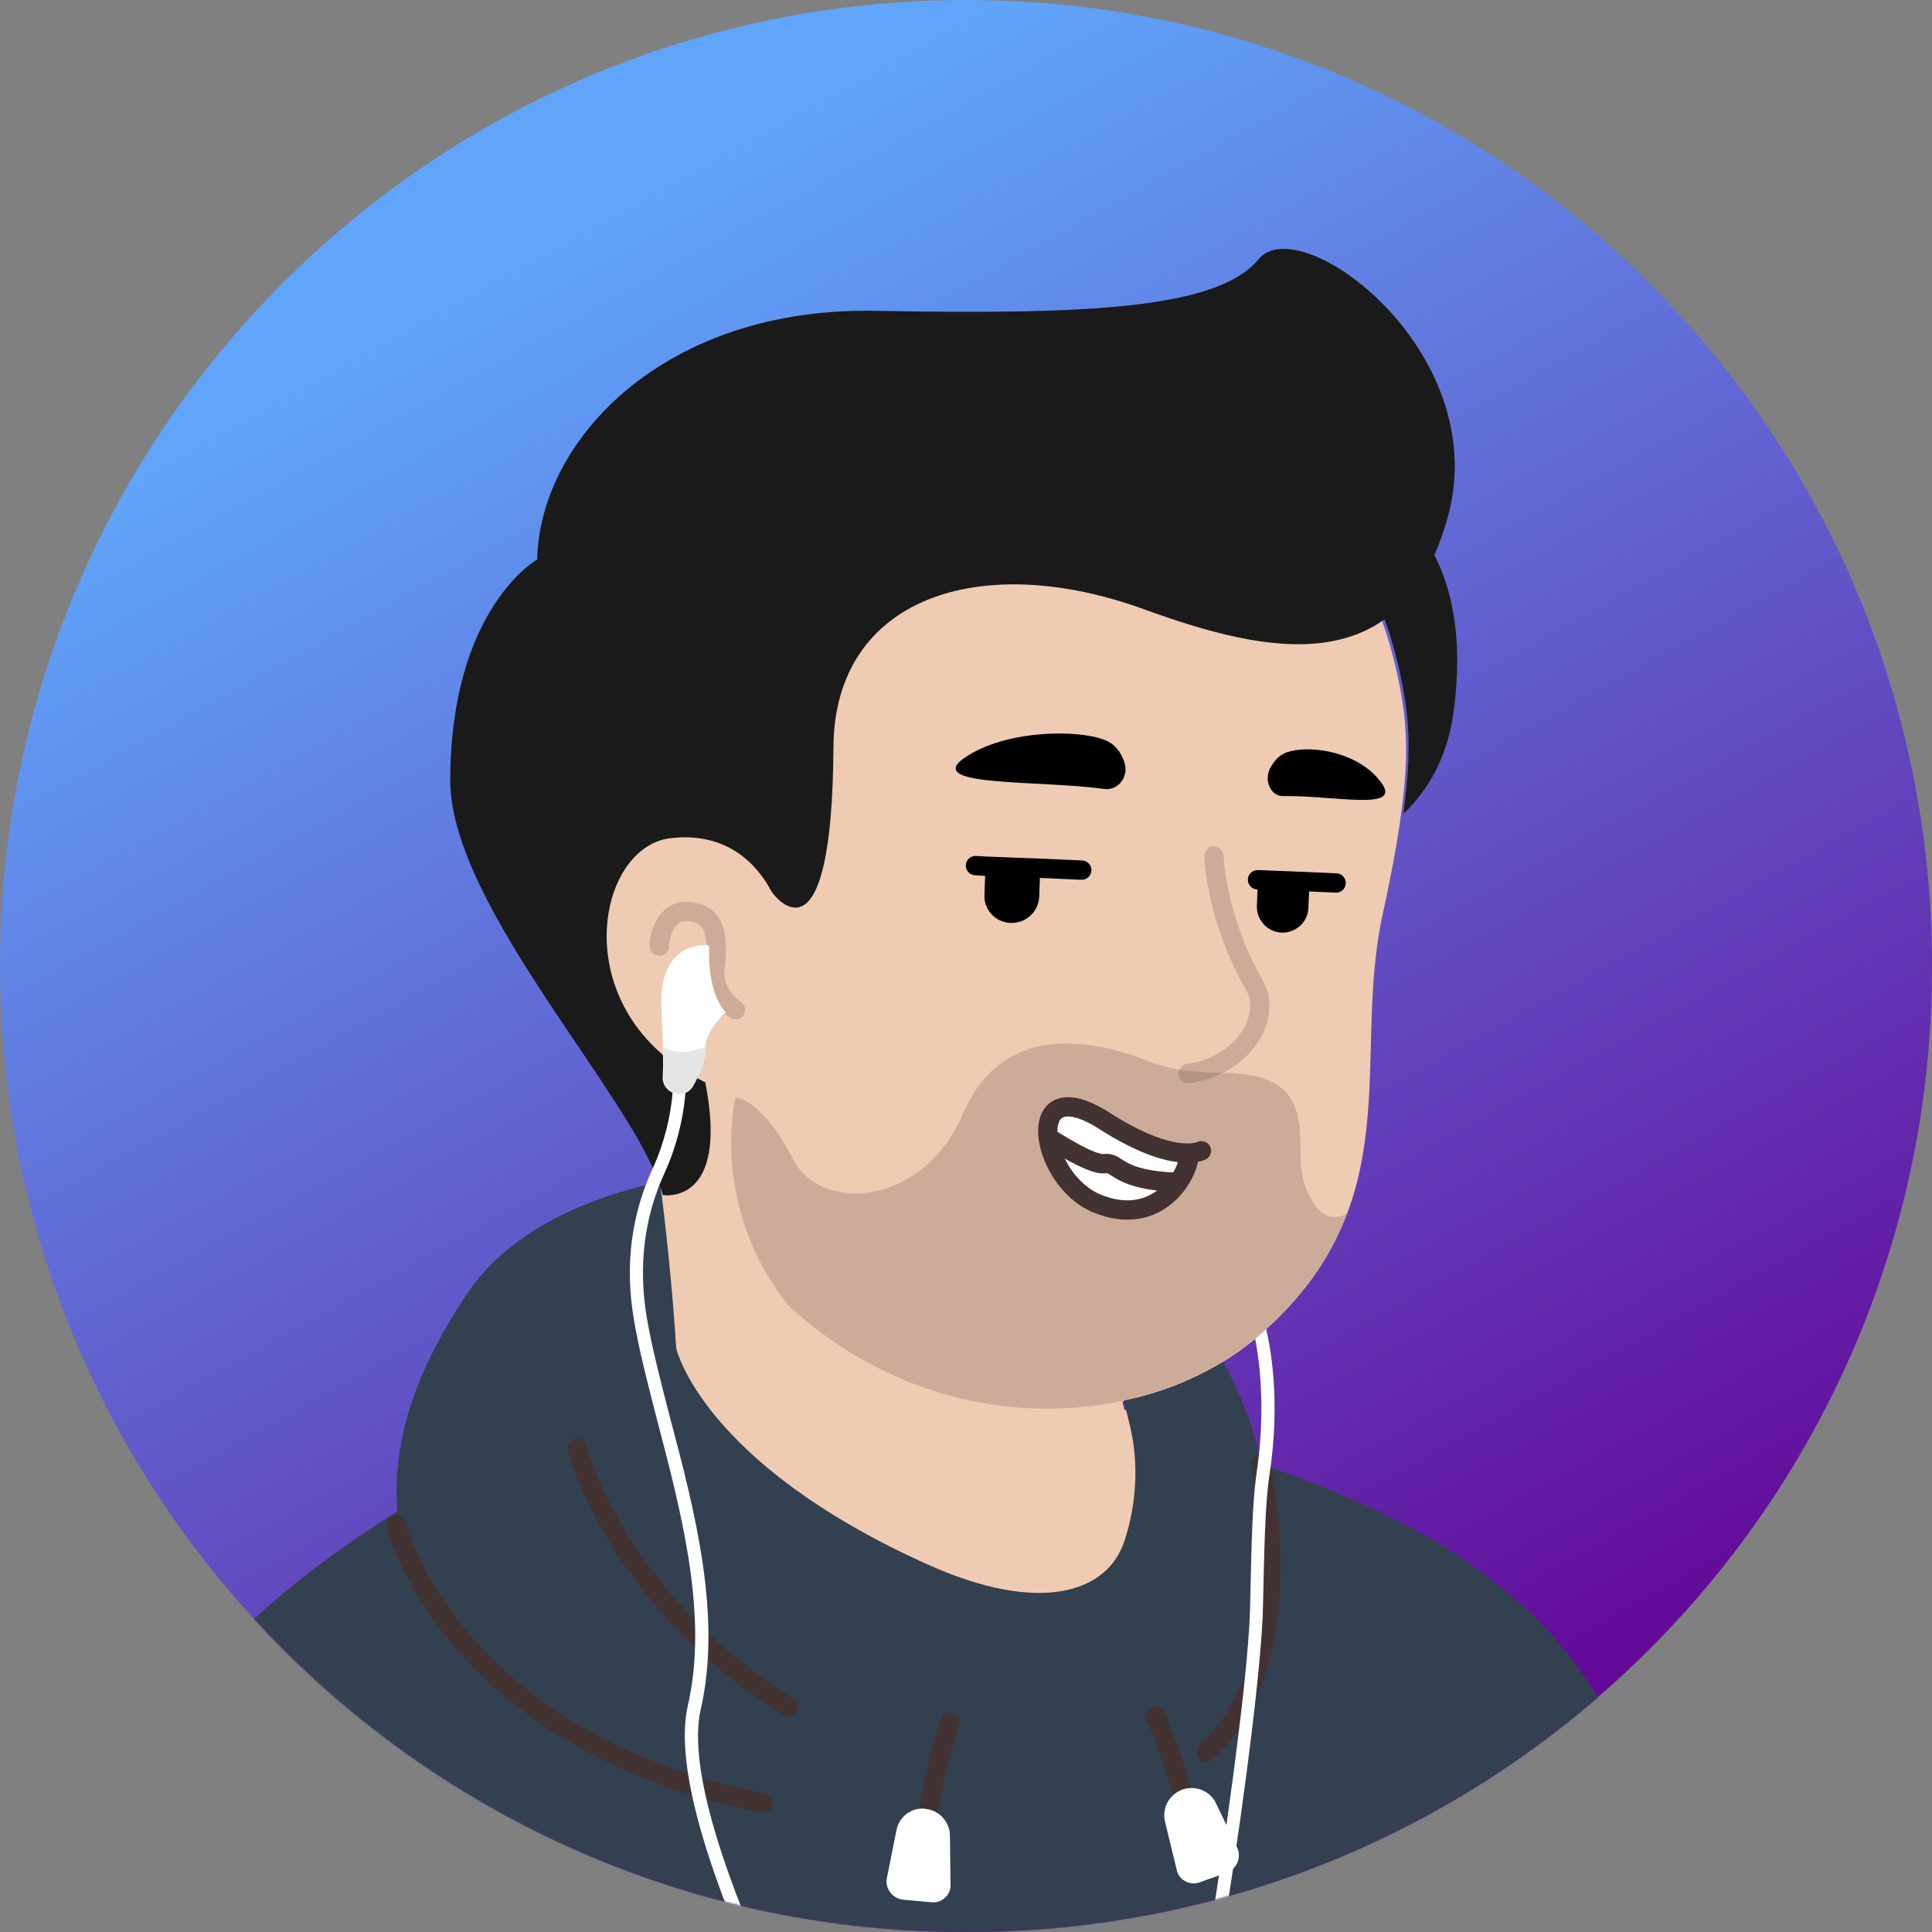 <svg width="1300" height="1300" viewBox="0 0 1300 1300" fill="none" xmlns="http://www.w3.org/2000/svg">
<rect x="0" y="0" width="1300" height="1300" fill="#808080" stroke="none"/>
<path d="M650 1300C290.71 1300 0 1008.86 0 650C0 290.71 291.141 0 650 0C1009.29 0 1300 291.141 1300 650C1300.43 1009.29 1009.29 1300 650 1300Z" fill="url(#paint0_linear_26_635)"/>
<mask id="mask0_26_635" style="mask-type:alpha" maskUnits="userSpaceOnUse" x="0" y="0" width="1301" height="1300">
<path d="M650 1300C290.71 1300 0 1008.86 0 650C0 290.71 291.141 0 650 0C1009.29 0 1300 291.141 1300 650C1300.43 1009.29 1009.29 1300 650 1300Z" fill="#F7C0B5"/>
</mask>
<g mask="url(#mask0_26_635)">
<path d="M1013.13 1197.32C1010.1 1199.48 1006.63 1201.65 1003.6 1203.82C1000.13 1205.98 997.099 1208.15 993.633 1209.88C990.599 1211.62 987.999 1213.35 984.966 1215.08C984.533 1215.52 984.099 1215.52 983.666 1215.95C973.699 1222.02 963.299 1227.65 952.899 1232.85C949.866 1234.58 946.399 1236.32 943.366 1237.62C943.366 1237.62 942.933 1238.05 942.499 1238.05C939.033 1239.78 935.566 1241.52 932.099 1243.25C925.166 1246.72 917.799 1249.75 910.866 1252.78C907.399 1254.52 903.499 1255.82 900.033 1257.12C896.566 1258.42 892.666 1260.15 889.199 1261.45C885.733 1262.75 881.833 1264.48 878.366 1265.78C878.366 1265.78 878.366 1265.78 877.933 1265.78C874.466 1267.08 870.566 1268.38 867.099 1269.68C859.299 1272.28 851.066 1274.88 843.266 1277.48C840.666 1278.35 837.633 1279.22 835.033 1280.08C826.799 1282.68 818.566 1284.85 810.333 1286.58C807.299 1287.45 804.266 1287.88 800.799 1288.75C792.999 1290.48 784.766 1292.22 776.966 1293.95C775.233 1294.38 773.933 1294.38 772.199 1294.82C769.599 1295.25 766.566 1295.68 763.966 1296.12C760.066 1296.55 756.599 1297.42 752.699 1297.85C750.966 1298.28 749.233 1298.28 747.499 1298.72C745.333 1299.15 742.733 1299.58 740.133 1299.58C733.199 1300.45 725.833 1301.32 718.899 1302.18C716.733 1302.62 714.133 1302.62 711.966 1303.05H711.533C708.499 1303.48 705.466 1303.48 702.433 1303.92C699.399 1304.35 696.366 1304.35 693.333 1304.35C691.599 1304.35 689.433 1304.78 687.699 1304.78C684.233 1304.78 681.199 1305.22 678.166 1305.22C673.833 1305.22 669.933 1305.65 665.599 1305.65C661.266 1305.65 657.366 1305.65 653.033 1305.65C649.999 1305.65 646.966 1305.65 643.933 1305.65C461.499 1303.05 296.833 1225.48 179.833 1102.42C179.833 1102.42 179.833 1101.98 179.399 1101.98C192.833 1075.55 305.066 1083.36 357.066 1043.93C422.933 994.098 453.699 907.85 453.699 907.85C453.699 907.85 514.799 897.883 741.433 945.117C914.333 981.517 987.999 1129.28 1013.13 1197.32Z" fill="#EFCBB3"/>
<path d="M789.533 1065.15C780.433 1109.78 721.5 1136.22 622.266 1096.35C500.5 1046.95 453.7 907.85 453.7 907.85C447.2 808.184 432.033 722.817 432.033 722.817C572.866 710.684 739.266 875.35 739.266 875.35L758.333 956.817C760.066 963.75 763.533 969.817 768.733 974.15C777.833 989.75 795.6 1036.55 789.533 1065.15Z" fill="#EFCBB3"/>
<path d="M768.733 974.584C685.966 970.25 624.866 958.117 559.433 840.684C614.899 889.65 680.333 908.284 749.233 916.95L758.333 956.817C760.066 964.184 763.533 970.25 768.733 974.584Z" fill="#EFCBB3"/>
<path d="M939.899 452.417C947.699 488.817 951.599 518.284 930.366 615.35C909.133 712.417 949.866 809.484 847.599 898.317C778.699 958.117 658.233 969.384 562.033 903.95C529.533 881.85 499.633 851.084 475.366 810.784C456.299 779.15 434.199 749.25 409.499 721.95C375.266 684.684 334.099 609.717 354.466 477.117C387.399 261.317 601.033 236.617 727.133 260.45C853.233 284.284 918.666 356.217 939.899 452.417Z" fill="#EFCBB3"/>
<path d="M525.199 621.85C525.199 621.85 511.766 556.85 448.499 564.65C393.899 571.584 374.833 702.45 498.766 738.85" fill="#EFCBB3"/>
<path d="M494.867 679.484C494.867 679.484 479.267 669.517 481 652.184C483.6 631.817 481 619.25 471.467 615.35C447.633 605.384 442.867 633.117 443.733 636.584" stroke="#423232" stroke-opacity="0.2" stroke-width="13" stroke-miterlimit="10" stroke-linecap="round" stroke-linejoin="round"/>
<path d="M825.499 721.517C825.499 721.517 841.966 722.384 857.566 703.75C866.232 693.35 873.599 680.35 868.832 676.45C864.066 672.117 785.632 684.25 780.432 694.65C775.232 705.05 805.566 721.517 825.499 721.517Z" fill="#EFCBB3"/>
<path d="M816.833 575.917C816.833 575.917 817.7 617.084 844.133 663.017C855.833 683.384 838.066 716.751 799.5 722.384" stroke="#423232" stroke-opacity="0.2" stroke-width="13" stroke-miterlimit="10" stroke-linecap="round" stroke-linejoin="round"/>
<path d="M906.533 816.417C906.533 816.85 906.533 816.85 906.533 816.417C906.1 816.85 906.1 816.85 906.533 816.417C895.7 844.583 877.933 871.45 847.6 897.883C778.7 957.683 658.233 968.95 562.033 903.517C551.2 896.15 540.8 887.917 530.833 878.817C523.9 870.15 517.833 861.05 512.633 851.517C481.433 793.017 494.867 738.417 494.867 738.417C494.867 738.417 512.633 738.85 533.867 780.45C551.633 815.117 620.1 813.817 648.266 748.817C679.466 676.45 757.466 708.083 775.233 715.017C793 721.95 820.733 721.95 820.733 721.95C890.933 721.083 869.7 768.317 877.066 794.317C887.9 829.85 906.533 816.417 906.533 816.417Z" fill="#423232" fill-opacity="0.2"/>
<path d="M1057.78 1116.61C996.25 1037.31 900.917 1004.37 848.483 984.873C844.15 963.206 835.917 939.373 822.917 916.406C802.983 928.54 780.017 937.64 756.184 942.406L759.65 956.706C761.383 963.64 770.05 995.706 756.617 1036.87C745.35 1071.54 699.85 1087.14 622.717 1052.04C472.35 984.006 455.017 907.306 455.017 907.306C452.417 865.706 448.084 826.706 444.184 795.073C397.384 805.473 343.217 826.706 313.75 871.34C277.35 925.94 263.917 972.74 267.384 1016.94C204.117 1057.24 106.184 1127.01 74.117 1236.21C32.517 1378.34 39.45 1465.44 39.45 1465.44H1159.18C1157.88 1465.87 1141.42 1224.51 1057.78 1116.61Z" fill="#33404F"/>
<path d="M388.283 974.473C388.283 974.473 414.716 1077.17 530.416 1148.24" stroke="#423232" stroke-width="13" stroke-miterlimit="10" stroke-linecap="round" stroke-linejoin="round"/>
<path d="M848.05 984.873C848.05 984.873 878.817 1117.91 811.65 1179.01" stroke="#423232" stroke-width="13" stroke-miterlimit="10" stroke-linecap="round" stroke-linejoin="round"/>
<path d="M639.183 1158.64C639.183 1158.64 616.65 1224.51 622.717 1270.01" stroke="#423232" stroke-width="13" stroke-miterlimit="10" stroke-linecap="round" stroke-linejoin="round"/>
<path d="M777.417 1154.74C777.417 1154.74 794.318 1191.57 806.451 1250.07" stroke="#423232" stroke-width="13" stroke-miterlimit="10" stroke-linecap="round" stroke-linejoin="round"/>
<path d="M266.517 1026.04C266.517 1026.04 302.05 1170.77 513.517 1213.24" stroke="#423232" stroke-width="13" stroke-miterlimit="10" stroke-linecap="round" stroke-linejoin="round"/>
<path d="M626.617 1279.97L607.55 1278.24C600.617 1277.37 595.417 1270.87 596.717 1263.94L603.217 1231.44C604.95 1222.34 613.617 1215.84 622.717 1217.14C631.817 1218.01 639.183 1225.81 639.183 1235.34L639.617 1268.71C639.617 1275.21 633.55 1280.84 626.617 1279.97Z" fill="white"/>
<path d="M825.517 1260.04L807.317 1266.54C800.384 1269.14 793.017 1264.81 791.717 1257.87L783.917 1225.81C781.75 1216.71 786.517 1207.61 795.617 1204.14C804.284 1201.11 814.25 1205.01 818.15 1213.24L832.45 1243.14C835.484 1249.64 832.45 1257.44 825.517 1260.04Z" fill="white"/>
<path d="M1016.62 1250.07C1016.62 1250.07 1040.88 1386.14 1031.35 1465.87" stroke="#544D4D" stroke-width="13" stroke-miterlimit="10" stroke-linecap="round" stroke-linejoin="round"/>
<path d="M699.71 590.249C699.71 590.683 699.71 591.116 699.71 591.116L699.277 603.249C698.843 613.649 690.177 621.449 679.777 621.016C669.377 620.583 661.577 611.483 662.443 601.516L662.877 589.383C662.877 587.216 663.743 584.616 664.61 582.883L699.277 584.616C699.277 586.349 699.71 588.083 699.71 590.249Z" fill="black"/>
<path d="M880.841 599.783L880.408 611.049C879.975 620.583 871.742 627.949 862.208 627.516C852.675 627.083 845.308 618.849 845.742 609.316L846.175 598.049C846.175 595.883 846.608 593.716 847.475 591.983L879.975 593.283C880.842 595.449 880.841 597.616 880.841 599.783Z" fill="black"/>
<path d="M743.042 530.882C752.576 532.182 759.942 522.216 756.476 512.682C754.742 507.482 751.709 502.716 746.942 499.682C732.209 490.582 677.176 489.716 648.142 510.516C622.576 529.582 699.709 524.816 743.042 530.882Z" fill="black"/>
<path d="M863.074 535.649C855.274 535.649 850.508 525.682 854.408 517.449C856.574 513.116 859.608 509.216 863.941 507.049C877.374 500.549 913.341 504.449 929.374 526.549C943.674 546.049 899.041 535.216 863.074 535.649Z" fill="black"/>
<path d="M727.875 585.482L698.842 584.182L664.175 582.882L656.375 582.449" stroke="black" stroke-width="13" stroke-miterlimit="10" stroke-linecap="round" stroke-linejoin="round"/>
<path d="M899.042 594.149L879.975 593.283L847.475 591.983H846.175" stroke="black" stroke-width="13" stroke-miterlimit="10" stroke-linecap="round" stroke-linejoin="round"/>
<path d="M800.184 776.042C800.618 790.342 779.384 826.742 738.218 809.842C698.784 793.809 687.084 718.409 743.418 754.375C772.884 773.009 790.651 776.042 800.184 776.042Z" fill="white"/>
<path d="M808.417 774.309C808.417 774.309 790.217 784.275 743.417 754.375C687.517 718.409 698.784 793.809 738.217 809.842C779.384 826.742 800.617 789.909 800.184 776.042" stroke="#423232" stroke-width="13" stroke-miterlimit="10" stroke-linecap="round" stroke-linejoin="round"/>
<path d="M705.284 765.209C705.284 765.209 734.751 784.709 743.418 782.975C752.518 781.675 751.217 794.242 792.384 795.542" stroke="#423232" stroke-width="13" stroke-miterlimit="10" stroke-linecap="round" stroke-linejoin="round"/>
<path d="M974.206 347.827C943.44 459.194 854.173 440.56 770.54 410.227C659.173 369.494 561.24 402.427 560.806 502.96C559.94 650.294 523.106 605.66 519.206 600.027C509.673 581.827 489.306 559.294 450.74 564.06C400.04 570.56 380.106 682.36 474.573 728.294C491.04 811.927 445.973 804.127 445.973 804.127C430.806 742.594 303.406 611.727 302.973 525.494C302.973 409.36 361.473 376.427 361.473 376.427C363.206 295.394 447.706 206.127 589.84 209.16C731.973 211.76 819.073 207.86 846.806 174.494C874.539 140.26 1004.97 236.46 974.206 347.827Z" fill="#1A1A1A"/>
<path d="M977.673 481.727C973.34 509.894 961.206 531.56 944.306 547.594C950.806 500.36 947.34 477.827 941.706 451.394C929.573 397.227 903.573 350.427 860.24 315.76C881.906 314.027 904.006 318.794 923.94 331.36C923.94 330.927 995.44 359.96 977.673 481.727Z" fill="#1A1A1A"/>
<path d="M477.159 636.126C477.159 636.126 442.492 630.926 445.092 679.459C446.392 704.159 446.392 717.593 445.959 724.526C445.525 729.293 448.559 733.626 452.892 735.359C458.092 737.526 463.725 735.359 466.325 730.159C470.225 723.226 474.559 713.693 474.559 705.893C474.559 692.893 488.425 681.193 488.425 681.193C488.425 681.193 475.859 670.359 477.159 636.126Z" fill="white"/>
<path d="M582.025 1471.59C578.558 1467.69 442.492 1234.99 462.858 1147.46C476.725 1087.23 458.525 1017.89 442.492 956.793C435.992 931.659 429.925 908.259 426.458 887.459C420.392 851.493 424.725 817.259 439.458 785.626C455.492 750.093 452.892 719.326 452.892 718.893L461.558 718.026C461.558 719.326 464.158 751.826 447.258 789.093C433.392 818.993 429.492 851.926 435.125 886.159C438.592 906.526 444.658 929.926 451.158 955.059C467.625 1017.03 485.825 1087.66 471.525 1150.06C452.458 1233.26 588.092 1465.96 588.958 1466.83L582.025 1471.59Z" fill="white"/>
<path d="M446.392 704.593C446.826 714.126 446.392 720.626 446.392 724.526C445.959 729.292 448.992 733.626 453.326 735.359C458.526 737.526 464.159 735.359 466.759 730.159C470.659 723.226 474.992 713.692 474.992 705.892C474.992 705.459 474.992 704.592 474.992 704.159C465.892 707.626 455.492 710.226 446.392 704.593Z" fill="#E5E5E5"/>
<path d="M854.159 992.759C851.125 1012.69 850.692 1044.33 849.825 1081.16C848.525 1152.23 806.492 1429.13 786.125 1472.89L778.325 1469.43C797.825 1426.96 839.859 1151.36 841.159 1081.16C842.025 1044.33 842.459 1012.26 845.492 991.459C851.992 947.693 847.225 914.759 844.625 900.893C845.925 899.593 847.225 898.726 848.525 897.426C849.825 896.559 850.692 895.259 851.992 894.393C854.592 905.659 861.959 941.626 854.159 992.759Z" fill="white"/>
</g>
<defs>
<linearGradient id="paint0_linear_26_635" x1="303.333" y1="203.667" x2="910" y2="1300" gradientUnits="userSpaceOnUse">
<stop stop-color="#60A5FA"/>
<stop offset="1" stop-color="#630192"/>
</linearGradient>
</defs>
</svg>
